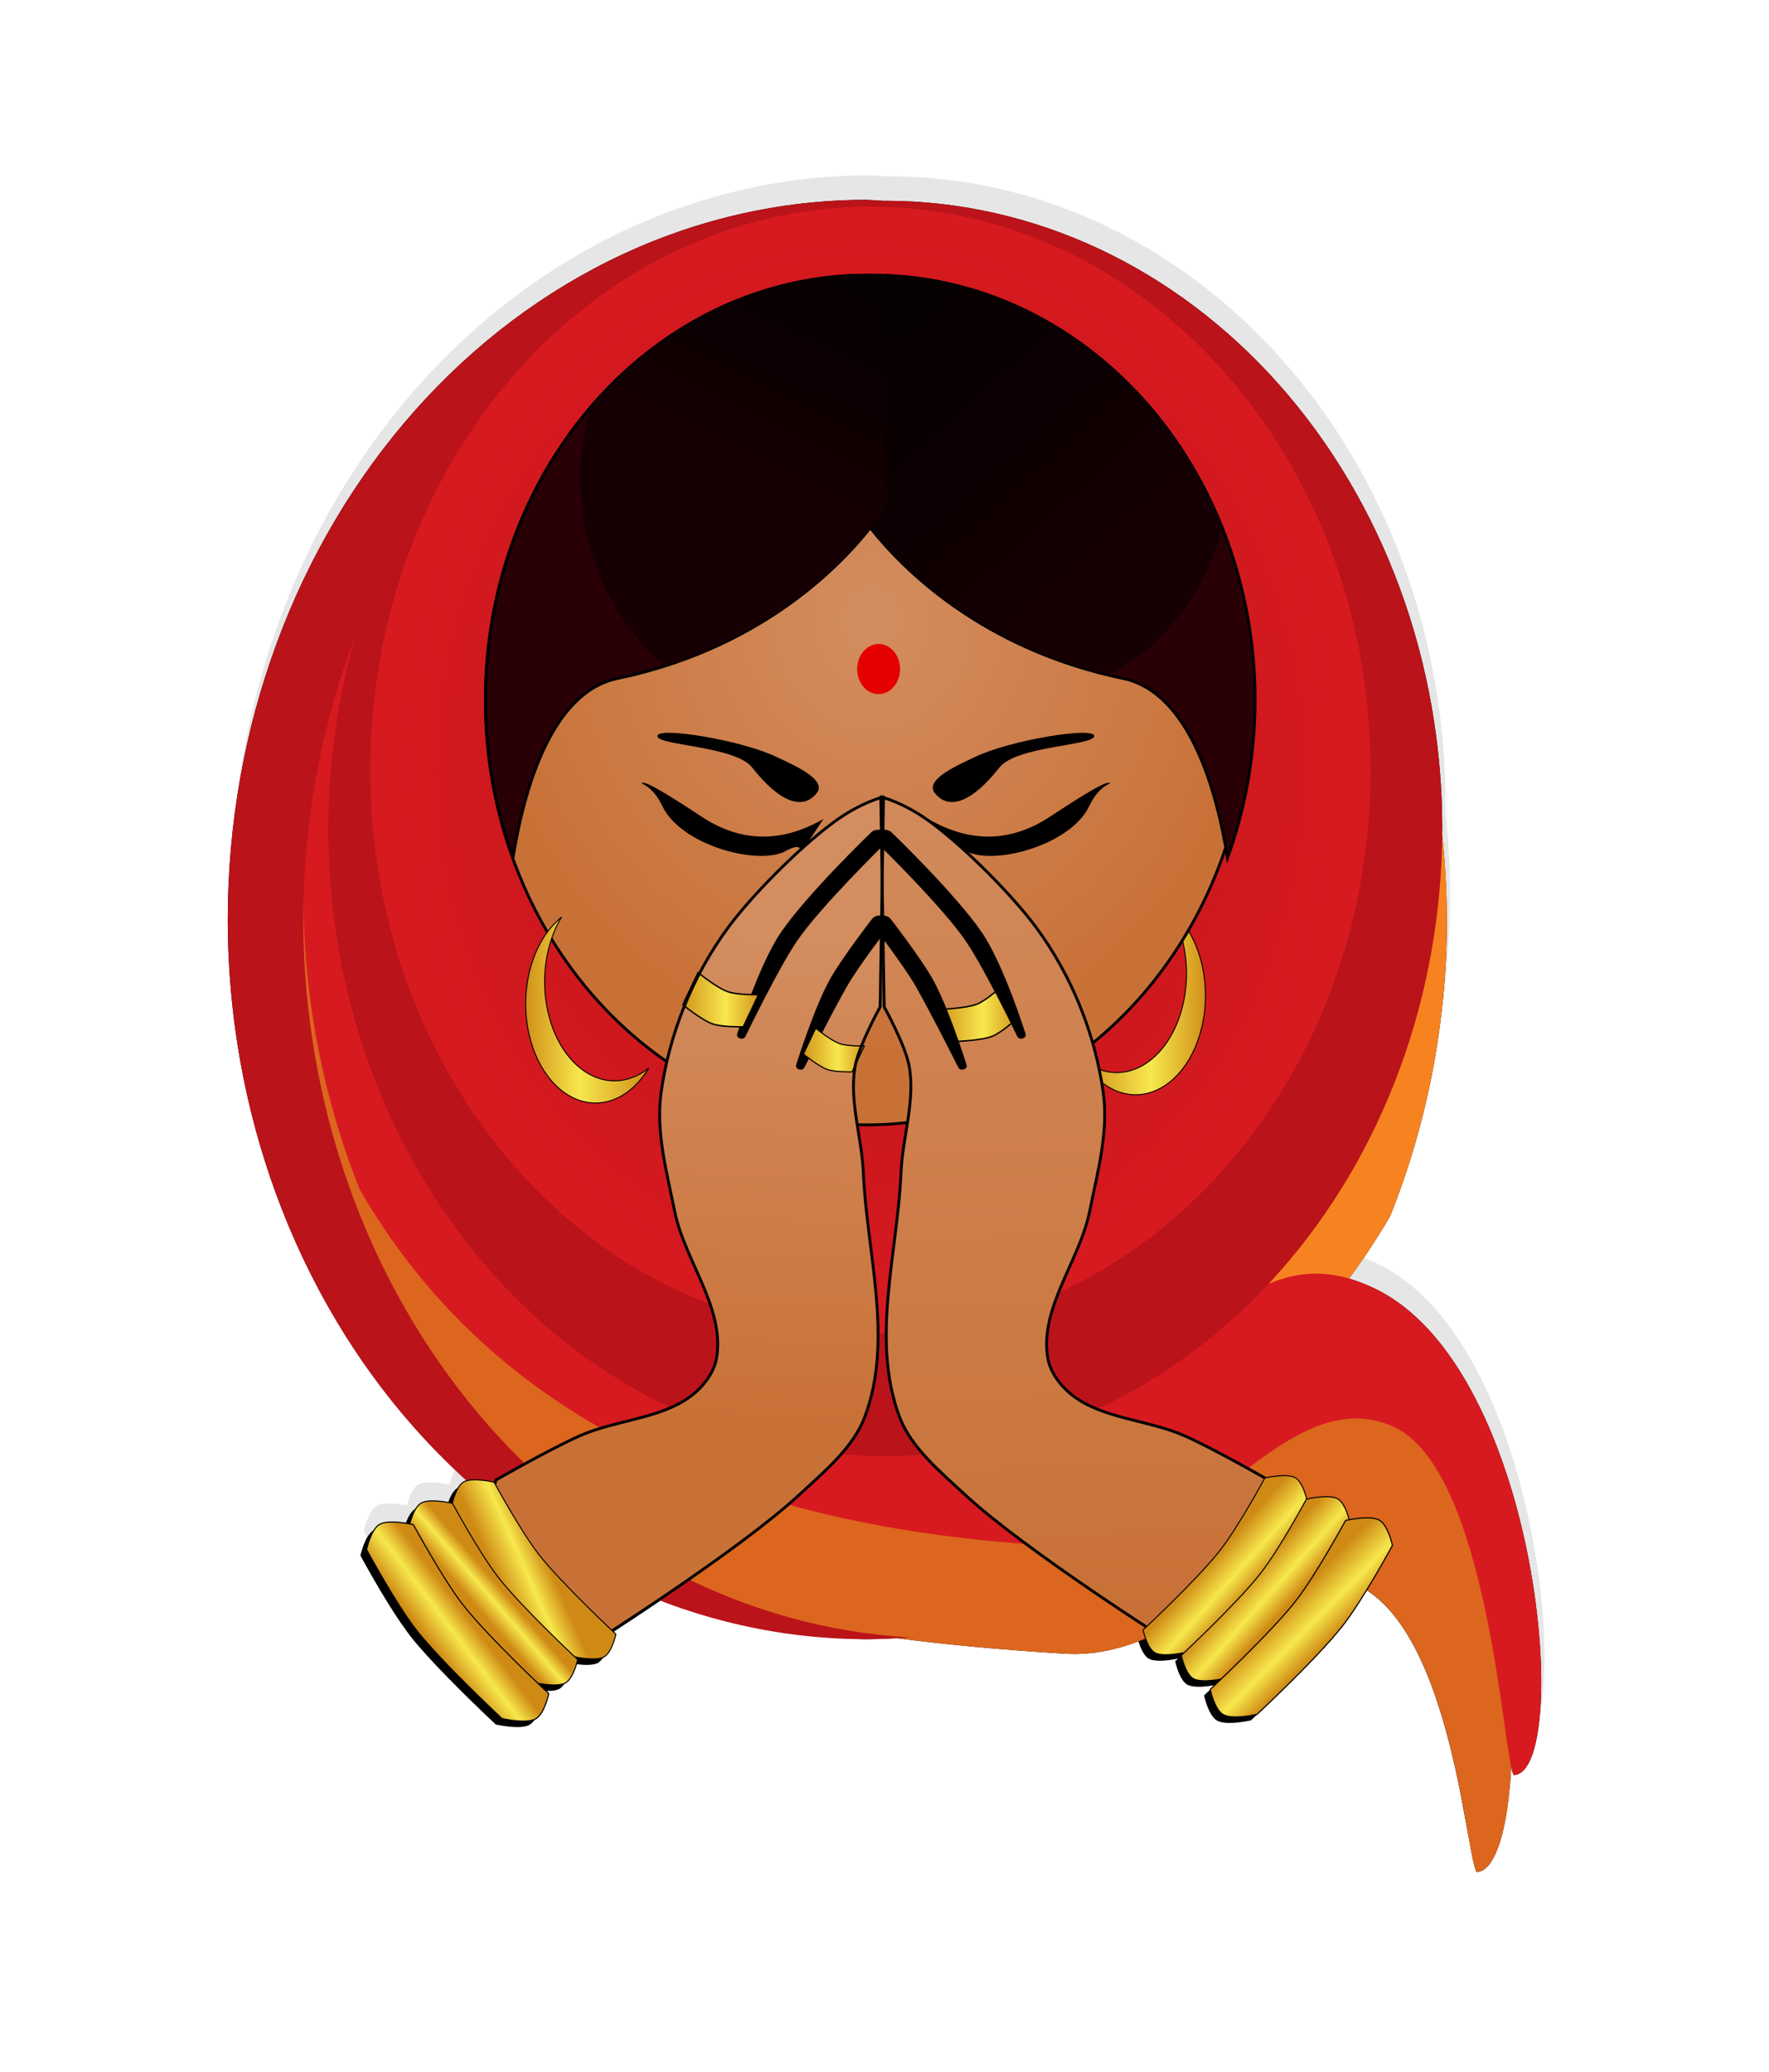 <svg width="444" height="520" viewBox="0 0 444 520" fill="none" xmlns="http://www.w3.org/2000/svg">
<g id="indian-woman 1">
<g id="layer1">
<g id="g10101">
<g id="path9105" filter="url(#filter0_f)">
<path d="M217.458 50.153C196.408 50.152 175.565 54.823 156.118 63.9C136.67 72.977 119 86.281 104.115 103.053C89.231 119.825 77.424 139.736 69.368 161.651C61.313 183.565 57.167 207.052 57.167 230.772C57.177 258.173 62.719 285.213 73.375 309.844C84.031 334.475 99.52 356.05 118.669 372.938C118.373 372.919 118.084 372.912 117.787 372.909C117.657 372.907 117.531 372.91 117.403 372.909C117.187 372.909 116.977 372.925 116.77 372.938C116.541 372.955 116.328 372.989 116.115 373.026C115.994 373.046 115.867 373.061 115.753 373.088C115.424 373.165 115.122 373.263 114.87 373.403C114.62 373.542 114.389 373.74 114.173 373.965C114.162 373.981 114.155 373.991 114.145 374.002C113.52 374.667 113.056 375.598 112.704 376.498C112.633 376.679 112.588 376.82 112.526 376.994C112.351 377.496 112.218 377.893 112.128 378.237C112.058 378.487 112.035 378.557 112 378.705C111.996 378.721 111.985 378.757 111.982 378.77C111.948 378.77 111.628 378.69 111.078 378.589C110.744 378.527 110.28 378.474 109.819 378.408C109.501 378.363 109.257 378.312 108.905 378.277C108.496 378.236 108.078 378.204 107.653 378.186C107.647 378.186 107.642 378.186 107.635 378.186C106.845 378.157 106.069 378.202 105.386 378.323C105.32 378.339 105.238 378.339 105.173 378.355C105.169 378.356 105.166 378.354 105.162 378.355C104.805 378.437 104.48 378.547 104.209 378.699C103.964 378.834 103.743 379.03 103.529 379.248C103.482 379.297 103.44 379.352 103.394 379.404C103.215 379.606 103.045 379.826 102.889 380.066C102.871 380.093 102.853 380.119 102.836 380.148C102.536 380.623 102.301 381.133 102.085 381.655C101.988 381.888 101.907 382.088 101.825 382.313C101.649 382.805 101.514 383.223 101.413 383.59C101.368 383.749 101.338 383.833 101.306 383.958C101.163 383.931 100.993 383.913 100.822 383.883C100.369 383.803 99.872 383.729 99.282 383.658C98.805 383.601 98.35 383.556 97.838 383.527C97.716 383.527 97.604 383.506 97.482 383.501C97.043 383.484 96.611 383.486 96.188 383.517C96.118 383.517 96.053 383.518 95.985 383.533C95.627 383.559 95.289 383.604 94.967 383.668C94.876 383.685 94.781 383.7 94.694 383.721C94.6 383.744 94.511 383.772 94.423 383.799C94.197 383.869 93.984 383.951 93.797 384.052C93.788 384.052 93.775 384.052 93.765 384.068C93.764 384.068 93.763 384.068 93.761 384.068C93.483 384.224 93.222 384.44 92.979 384.698C92.736 384.956 92.51 385.255 92.303 385.581C92.302 385.582 92.303 385.581 92.303 385.581C91.889 386.234 91.548 386.985 91.275 387.7C91.079 388.214 90.962 388.635 90.837 389.057C90.788 389.223 90.701 389.45 90.663 389.591C90.663 389.592 90.663 389.591 90.663 389.591C90.529 390.086 90.46 390.405 90.46 390.405C90.46 390.405 94.598 398.067 98.848 404.683C98.849 404.684 98.852 404.683 98.852 404.683C99.991 406.456 101.121 408.09 102.199 409.544C102.461 409.898 102.736 410.302 102.989 410.624C102.989 410.625 102.988 410.624 102.989 410.624C107.762 416.717 117.442 426.144 121.984 430.478C123.498 431.922 124.438 432.8 124.438 432.8H124.442C124.447 432.801 125.961 433.153 127.775 433.34C128.229 433.386 128.704 433.424 129.176 433.442C130.121 433.477 131.064 433.441 131.851 433.264C132.245 433.176 132.6 433.052 132.897 432.886C133.177 432.732 133.436 432.515 133.68 432.256C134.167 431.738 134.581 431.051 134.925 430.331C135.439 429.252 135.796 428.103 135.999 427.356C135.999 427.356 135.998 427.355 135.999 427.356C136.134 426.859 136.198 426.542 136.198 426.542C136.198 426.542 135.108 425.52 133.47 423.955C133.475 423.956 133.482 423.955 133.488 423.955C133.493 423.956 133.504 423.955 133.509 423.955C134.001 424.046 134.662 424.143 135.38 424.226C135.861 424.282 136.33 424.329 136.842 424.351C136.874 424.352 136.903 424.367 136.935 424.367C136.94 424.367 136.946 424.367 136.953 424.367C137.345 424.383 137.731 424.383 138.109 424.367C138.217 424.367 138.317 424.351 138.422 424.341C138.69 424.321 138.945 424.287 139.19 424.242C139.307 424.222 139.422 424.201 139.532 424.174C139.851 424.094 140.15 423.999 140.396 423.862C142.463 422.711 143.446 418.004 143.448 417.995C143.448 417.995 142.891 417.469 142.726 417.315C142.872 417.347 143.053 417.385 143.498 417.465C143.93 417.546 144.457 417.617 145.12 417.699C145.278 417.718 145.393 417.739 145.558 417.755C146.725 417.875 147.998 417.915 149.044 417.692C149.075 417.692 149.112 417.676 149.143 417.676C149.49 417.597 149.809 417.491 150.075 417.343C152.088 416.222 153.042 411.632 153.042 411.632C153.042 411.632 152.395 411.015 152.124 410.761C152.213 410.704 152.347 410.614 152.437 410.555C153.769 409.692 154.887 408.955 156.684 407.771C157.272 407.385 157.763 407.067 158.399 406.645C160.711 405.114 163.223 403.429 165.94 401.583C165.955 401.589 165.971 401.594 165.986 401.599C170.729 403.417 175.545 404.983 180.418 406.293C181.199 406.498 181.981 406.697 182.765 406.889C186.863 407.924 190.994 408.778 195.151 409.448C196.797 409.701 198.447 409.926 200.099 410.122C203.841 410.615 207.597 410.96 211.361 411.155C213.392 411.28 215.424 411.361 217.458 411.398C219.923 411.364 222.388 411.267 224.85 411.105C227.859 411.507 230.955 411.879 234.112 412.235C234.624 412.292 235.147 412.346 235.663 412.403C238.354 412.697 241.1 412.976 243.902 413.239C244.603 413.305 245.306 413.372 246.014 413.436C248.613 413.671 251.266 413.89 253.961 414.101C254.873 414.172 255.769 414.248 256.693 414.316C260.162 414.573 263.692 414.819 267.325 415.04C267.835 415.07 268.334 415.07 268.837 415.08C269.166 415.08 269.5 415.109 269.826 415.109C270.314 415.109 270.792 415.078 271.274 415.059C271.629 415.043 271.989 415.04 272.341 415.016C272.831 414.983 273.312 414.93 273.796 414.879C274.114 414.845 274.433 414.816 274.749 414.776C275.267 414.709 275.781 414.628 276.293 414.542C276.566 414.496 276.84 414.453 277.111 414.402C277.643 414.303 278.169 414.192 278.694 414.074C278.935 414.02 279.176 413.967 279.416 413.909C279.964 413.776 280.508 413.632 281.049 413.481C281.244 413.427 281.441 413.372 281.636 413.316C282.239 413.139 282.837 412.951 283.432 412.754C283.537 412.719 283.643 412.684 283.748 412.648C284.38 412.435 285.007 412.212 285.63 411.978C285.666 411.962 285.704 411.954 285.74 411.939C285.761 412.006 285.793 412.091 285.815 412.161C286.02 412.81 286.268 413.502 286.633 414.221C286.689 414.333 286.751 414.433 286.811 414.542C286.955 414.8 287.11 415.036 287.277 415.263C287.373 415.394 287.461 415.531 287.565 415.647C287.606 415.691 287.648 415.733 287.69 415.774C287.891 415.979 288.103 416.164 288.334 416.292C288.596 416.438 288.91 416.543 289.251 416.623C289.32 416.639 289.398 416.644 289.468 416.657C290.482 416.854 291.683 416.822 292.801 416.71C293.026 416.687 293.186 416.662 293.399 416.635C294.014 416.556 294.501 416.492 294.907 416.416C295.35 416.336 295.528 416.299 295.676 416.266C295.512 416.419 294.957 416.946 294.957 416.946C294.957 416.946 295.018 417.24 295.142 417.698C295.391 418.618 295.894 420.198 296.661 421.406C297.044 422.01 297.492 422.522 298.009 422.81C298.029 422.826 298.059 422.826 298.08 422.836C298.316 422.959 298.59 423.053 298.888 423.126C298.989 423.15 299.097 423.169 299.204 423.188C299.452 423.235 299.709 423.267 299.98 423.287C300.089 423.303 300.195 423.306 300.307 423.313C300.682 423.33 301.064 423.337 301.452 423.329C302.016 423.308 302.533 423.251 303.06 423.188C303.773 423.105 304.431 423.01 304.917 422.92C304.928 422.92 304.924 422.919 304.935 422.92C304.863 422.989 304.735 423.119 304.665 423.185C303.297 424.488 302.207 425.507 302.207 425.507C302.207 425.507 302.622 427.498 303.48 429.296C303.823 430.014 304.239 430.701 304.725 431.218C304.969 431.477 305.228 431.693 305.508 431.848C305.657 431.931 305.82 432.002 305.995 432.064H305.999C306.173 432.126 306.358 432.179 306.554 432.223H306.557C307.739 432.487 309.269 432.442 310.63 432.302C311.537 432.209 312.371 432.073 312.978 431.962H312.982C313.585 431.85 313.963 431.762 313.963 431.762H313.967C313.967 431.762 314.911 430.881 316.422 429.44H316.425C320.967 425.107 330.644 415.682 335.417 409.589C336.002 408.842 336.613 408.002 337.234 407.108C339.01 404.572 340.833 401.615 342.524 398.792C350.51 403.611 356.046 413.787 359.996 424.971C360.313 425.869 360.603 426.781 360.9 427.689C361.309 428.94 361.715 430.192 362.088 431.453C362.306 432.193 362.508 432.931 362.714 433.672C363.071 434.949 363.426 436.226 363.749 437.495C363.932 438.213 364.099 438.922 364.272 439.635C364.572 440.872 364.872 442.107 365.144 443.318C365.322 444.113 365.482 444.885 365.649 445.665C365.869 446.694 366.091 447.724 366.293 448.72C366.742 450.95 367.092 452.893 367.459 454.892C368.019 457.935 368.516 460.526 368.932 462.788C369.143 463.94 369.39 465.358 369.576 466.249C369.672 466.708 369.759 467.028 369.85 467.409C369.945 467.813 370.047 468.294 370.138 468.605C370.174 468.729 370.209 468.817 370.244 468.926C370.294 469.076 370.346 469.244 370.394 469.363C370.427 469.446 370.46 469.489 370.493 469.556C370.544 469.659 370.593 469.781 370.643 469.847C370.909 469.831 371.169 469.783 371.425 469.706C371.517 469.679 371.608 469.639 371.699 469.604C371.869 469.537 372.036 469.455 372.201 469.36C372.292 469.308 372.385 469.253 372.475 469.192C372.666 469.061 372.852 468.908 373.037 468.739C373.085 468.695 373.135 468.661 373.183 468.615C373.421 468.381 373.653 468.112 373.88 467.816C373.917 467.766 373.953 467.71 373.99 467.659C374.156 467.434 374.315 467.181 374.474 466.923C374.767 466.444 375.054 465.924 375.324 465.338C375.416 465.138 375.501 464.91 375.591 464.698C375.771 464.27 375.949 463.822 376.117 463.347C376.231 463.026 376.343 462.708 376.451 462.367C376.649 461.745 376.838 461.098 377.017 460.41C377.149 459.904 377.272 459.365 377.394 458.825C377.444 458.604 377.492 458.379 377.54 458.154C378.426 453.996 379.015 448.929 379.269 443.234C379.274 443.256 379.278 443.27 379.283 443.293C379.515 444.374 379.736 445.221 379.949 445.506C381.099 445.459 382.112 444.794 382.983 443.605C383.157 443.367 383.325 443.11 383.488 442.831C386.092 438.36 387.23 428.658 386.711 416.571C386.646 415.06 386.554 413.513 386.437 411.933C385.501 399.293 382.888 384.618 378.412 370.753C378.283 370.353 378.135 369.962 378.003 369.564C376.989 366.509 375.9 363.485 374.702 360.548C374.024 358.888 373.319 357.253 372.582 355.645C371.844 354.038 371.075 352.458 370.277 350.915C369.479 349.371 368.65 347.864 367.79 346.396C366.931 344.928 366.041 343.499 365.119 342.117C364.197 340.735 363.244 339.401 362.259 338.116C359.797 334.905 357.14 332.016 354.277 329.535C353.132 328.542 351.955 327.614 350.745 326.757H350.741C348.925 325.473 347.036 324.346 345.071 323.399C342.806 322.308 340.651 321.484 338.579 320.884C341.272 317.268 343.853 313.487 346.312 309.528C346.375 309.427 346.438 309.327 346.501 309.225C347.313 307.912 348.117 306.587 348.902 305.234C358.255 281.932 363.113 256.658 363.148 231.083C363.148 230.75 363.135 230.418 363.134 230.085C363.124 228.619 363.103 227.154 363.062 225.691C363.061 225.618 363.053 225.545 363.051 225.472C362.897 220.072 362.526 214.692 361.945 209.345C361.961 208.873 361.975 208.4 361.988 207.928C361.988 166.149 347.259 126.081 321.043 96.538C294.826 66.996 259.269 50.399 222.193 50.399C222.068 50.404 221.944 50.41 221.819 50.415C220.367 50.305 218.913 50.218 217.458 50.153V50.153ZM89.455 158.846C89.362 159.218 89.271 159.591 89.181 159.964C89.197 159.796 89.207 159.622 89.224 159.455C89.3 159.252 89.377 159.049 89.455 158.846H89.455Z" fill="black"/>
</g>
<g id="g63584">
<g id="path43095" opacity="0.1" filter="url(#filter1_f)">
<path d="M218.289 44C197.239 43.999 176.396 48.671 156.949 57.748C137.502 66.824 119.832 80.129 104.948 96.901C90.064 113.673 78.257 133.584 70.201 155.498C62.146 177.412 58 200.899 58 224.618C58.01 252.02 63.553 279.061 74.208 303.692C84.864 328.323 100.353 349.899 119.504 366.786C118.082 366.695 116.6 366.753 115.701 367.253C113.92 368.245 113.011 371.781 112.814 372.623C112.676 372.591 107.216 371.339 105.042 372.55C103.39 373.469 102.457 376.56 102.137 377.809C100.379 377.478 96.427 376.884 94.597 377.903C92.359 379.149 91.294 384.25 91.294 384.25C91.294 384.25 98.651 397.873 103.821 404.473C110.184 412.597 125.272 426.653 125.272 426.653C125.272 426.653 131.348 428.064 133.729 426.738C135.967 425.492 137.032 420.391 137.032 420.391C137.032 420.391 135.941 419.371 134.302 417.806C135.971 418.115 139.566 418.629 141.228 417.704C143.297 416.552 144.281 411.836 144.281 411.836C144.281 411.836 143.724 411.308 143.559 411.154C144.257 411.308 148.921 412.287 150.905 411.182C152.918 410.061 153.875 405.472 153.875 405.472C153.875 405.472 153.225 404.854 152.955 404.599C156.304 402.433 160.791 399.486 166.773 395.423C183.353 401.847 200.756 405.162 218.289 405.237C220.754 405.202 223.219 405.103 225.681 404.94C238.462 406.648 252.523 407.926 268.158 408.877C274.818 409.282 280.87 407.933 286.574 405.776C287.012 407.221 287.838 409.393 289.165 410.131C291.149 411.236 295.812 410.261 296.511 410.107C296.346 410.261 295.789 410.789 295.789 410.789C295.789 410.789 296.773 415.501 298.842 416.653C300.507 417.58 304.107 417.064 305.772 416.754C304.132 418.322 303.038 419.344 303.038 419.344C303.038 419.344 304.103 424.441 306.341 425.687C308.721 427.013 314.798 425.602 314.798 425.602C314.798 425.602 329.885 411.55 336.249 403.426C338.485 400.571 341.071 396.44 343.354 392.627C365.439 405.956 368.867 460.197 371.476 463.683C376.255 463.488 379.411 452.511 380.099 437.067C380.335 438.179 380.563 439.051 380.779 439.34C395.5 438.74 387.825 337.435 345.903 317.237C343.623 316.138 341.455 315.314 339.371 314.712C343.031 309.801 346.513 304.621 349.734 299.067C359.087 275.765 363.942 250.49 363.977 224.915C363.97 217.717 363.534 210.548 362.77 203.433C362.789 202.876 362.806 202.319 362.821 201.761C362.821 159.982 348.092 119.913 321.876 90.371C295.659 60.828 260.102 44.232 223.026 44.231C222.901 44.237 222.776 44.242 222.651 44.248C221.198 44.143 219.744 44.061 218.289 44.001V44ZM90.285 152.694C90.193 153.067 90.102 153.44 90.012 153.814C90.029 153.646 90.038 153.47 90.054 153.303C90.131 153.1 90.208 152.897 90.285 152.694H90.285Z" fill="black"/>
</g>
<path id="path42672" d="M343.379 344.762C307.346 325.769 300.101 377.435 222.895 377.435C145.686 377.437 80.703 310.057 80.702 223.054C80.736 206.38 83.119 189.818 87.762 173.987C78.99 196.679 74.45 221.16 74.425 245.911C74.46 271.486 79.315 296.761 88.668 320.063C128.33 388.468 163.856 408.738 267.324 415.032C296.025 416.778 313.507 386.102 339.93 397.421C364.357 407.886 367.935 466.216 370.643 469.834C385.364 469.234 384.852 366.622 343.379 344.762V344.762Z" fill="#DC661E"/>
<path id="path42670" d="M349.807 159.145C354.449 174.976 356.832 191.538 356.866 208.212C356.866 255.562 338.303 298 308.958 326.877C315.208 325.469 321.856 326.072 329.845 329.921C330.192 330.088 330.53 330.274 330.872 330.453C337.45 322.892 343.503 314.529 348.9 305.221C358.253 281.919 363.108 256.644 363.144 231.069C363.118 206.318 358.579 181.836 349.807 159.145V159.145Z" fill="#F78320"/>
<path id="ellipse42656" d="M345.071 323.389C307.24 305.161 299.401 359.21 222.194 359.21C144.986 359.212 88.376 290.783 88.376 203.78C88.41 187.106 87.204 160.049 91.846 144.218C83.074 166.909 76.142 199.787 76.117 224.538C76.152 250.113 81.007 275.388 90.361 298.69C130.022 367.095 204.2 386.091 274.297 388.374C301.857 389.272 322.975 346.595 349.398 357.915C373.825 368.379 377.24 441.875 379.948 445.493C394.669 444.893 386.993 343.587 345.071 323.389V323.389Z" fill="#D71A20"/>
<path id="ellipse42568" d="M217.457 50.154C196.407 50.153 175.564 54.825 156.117 63.901C136.67 72.978 119 86.282 104.116 103.054C89.232 119.826 77.425 139.737 69.37 161.651C61.314 183.565 57.168 207.052 57.168 230.772C57.168 254.491 61.314 277.978 69.37 299.892C77.425 321.806 89.232 341.717 104.116 358.489C119 375.261 136.67 388.566 156.117 397.642C175.564 406.719 196.407 411.39 217.457 411.39C221.162 411.387 224.867 411.24 228.564 410.948C187.494 408.682 148.768 388.717 120.394 355.182C92.02 321.647 76.168 277.107 76.116 230.772C76.142 206.021 80.681 181.539 89.453 158.848C84.811 174.679 82.428 191.241 82.394 207.915C82.394 228.602 86.01 249.087 93.036 268.2C100.061 287.312 110.359 304.678 123.341 319.306C136.322 333.934 151.734 345.538 168.695 353.454C185.656 361.371 203.835 365.445 222.194 365.444C259.27 365.444 294.827 348.847 321.044 319.305C347.26 289.762 361.989 249.694 361.989 207.915C361.989 166.135 347.26 126.067 321.044 96.524C294.827 66.982 259.27 50.385 222.194 50.385C222.069 50.39 221.944 50.396 221.819 50.402C220.366 50.297 218.912 50.214 217.457 50.154V50.154Z" fill="#BA131A"/>
<path id="path42564" d="M218.466 334.784C287.796 334.784 343.999 271.451 343.999 193.326C343.999 115.201 287.796 51.869 218.466 51.869C149.137 51.869 92.934 115.201 92.934 193.326C92.934 271.451 149.137 334.784 218.466 334.784Z" fill="url(#paint0_radial)"/>
<path id="path42905" d="M293.583 228.135C296.298 232.635 297.794 238.363 297.802 244.288C297.802 250.893 295.954 257.227 292.664 261.898C289.374 266.568 284.912 269.192 280.259 269.193C277.254 269.189 274.301 268.089 271.682 266C273.327 268.74 275.37 270.941 277.671 272.452C279.972 273.964 282.477 274.749 285.013 274.754C289.666 274.753 294.128 272.129 297.418 267.459C300.708 262.788 302.556 256.454 302.556 249.849C302.554 245.424 301.722 241.081 300.145 237.264C298.568 233.448 296.303 230.296 293.583 228.135V228.135Z" fill="url(#paint1_linear)" stroke="black" stroke-width="0.241" stroke-linecap="round" stroke-linejoin="round"/>
<path id="path23626" d="M217.706 282.312C270.655 282.312 313.58 234.574 313.58 175.685C313.58 116.797 270.655 69.058 217.706 69.058C164.756 69.058 121.832 116.797 121.832 175.685C121.832 234.574 164.756 282.312 217.706 282.312Z" fill="url(#paint2_radial)" stroke="black" stroke-width="0.719" stroke-linecap="round" stroke-linejoin="round"/>
<path id="path23628" fill-rule="evenodd" clip-rule="evenodd" d="M217.705 69.058C205.115 69.058 192.648 71.816 181.015 77.174C169.383 82.533 158.814 90.387 149.911 100.288C141.008 110.19 133.946 121.944 129.128 134.881C124.31 147.818 121.83 161.684 121.83 175.686C121.845 189.266 124.193 202.717 128.746 215.317C131.426 198.682 138.188 173.781 154.962 170.276C203.183 160.201 222.632 126.494 222.632 126.494L221.198 69.253C220.035 69.164 218.871 69.099 217.705 69.058V69.058Z" fill="#290005" stroke="black" stroke-width="0.719"/>
<path id="path23636" fill-rule="evenodd" clip-rule="evenodd" d="M219.136 69.058C218.897 69.07 218.658 69.084 218.419 69.099C219.346 69.135 220.273 69.186 221.199 69.253L222.633 126.493C222.633 126.493 221.256 128.839 218.419 132.435C226.411 142.564 246.288 162.84 281.879 170.276C298.653 173.781 305.416 198.682 308.095 215.317C312.649 202.717 314.996 189.266 315.011 175.686C315.011 161.683 312.532 147.818 307.713 134.881C302.895 121.944 295.833 110.189 286.93 100.288C278.027 90.387 267.458 82.532 255.826 77.174C244.194 71.816 231.727 69.058 219.136 69.058V69.058Z" fill="#290005" stroke="black" stroke-width="0.719"/>
<path id="path23805" d="M164.997 184.711C164.927 187.132 184.265 187.188 188.683 192.504C195.759 201.522 201.504 203.365 204.966 199.091C207.746 195.66 199.185 192.022 194.977 190C186.036 185.704 164.97 182.31 164.997 184.711V184.711ZM161.181 196.469C160.322 196.688 163.597 196.736 166.261 202.343C170.776 211.844 189.267 217.12 196.696 213.836C202.226 210.688 200.916 214.294 200.137 215.353L206.692 205.519C196.151 211.614 185.937 211.443 176.123 204.979C166.993 198.967 162.284 196.187 161.181 196.469V196.469Z" fill="black"/>
<path id="path23813" d="M274.634 184.711C274.704 187.132 255.366 187.188 250.948 192.504C243.872 201.522 238.127 203.365 234.665 199.091C231.885 195.66 240.446 192.022 244.654 190C253.594 185.704 274.66 182.31 274.634 184.711V184.711ZM278.45 196.469C279.309 196.688 276.034 196.736 273.37 202.343C268.855 211.844 250.364 217.12 242.935 213.836C237.405 210.688 238.715 214.294 239.494 215.353L232.939 205.519C243.48 211.614 253.694 211.443 263.508 204.979C272.638 198.967 277.347 196.187 278.45 196.469V196.469Z" fill="black"/>
<path id="path23819" d="M220.521 174.212C223.494 174.212 225.904 171.392 225.904 167.915C225.904 164.437 223.494 161.618 220.521 161.618C217.548 161.618 215.138 164.437 215.138 167.915C215.138 171.392 217.548 174.212 220.521 174.212Z" fill="#E50000"/>
<path id="path23821" d="M217.707 69.058C204.635 69.071 191.704 72.056 179.708 77.831C167.712 83.606 156.905 92.048 147.95 102.638C146.434 108.207 145.661 113.994 145.656 119.813C145.668 128.993 147.591 138.045 151.274 146.258C154.956 154.47 160.298 161.619 166.88 167.143C206.405 154.588 222.633 126.494 222.633 126.494L221.199 69.253C220.036 69.164 218.872 69.099 217.707 69.058V69.058Z" fill="url(#paint3_linear)"/>
<path id="ellipse23825" d="M222.619 69.196C222.15 69.64 221.687 70.093 221.232 70.555L222.633 126.493C222.633 126.493 221.256 128.839 218.419 132.435C226.132 142.211 244.961 161.406 278.257 169.42C285.071 165.89 291.138 160.796 296.059 154.47C300.981 148.144 304.646 140.73 306.814 132.715C299.552 114.408 287.806 98.743 272.917 87.511C258.029 76.278 240.598 69.931 222.619 69.196V69.196Z" fill="url(#paint4_linear)"/>
<path id="path42918" d="M140.911 230.212C138.196 234.713 136.7 240.441 136.692 246.366C136.692 252.971 138.541 259.305 141.831 263.976C145.12 268.646 149.583 271.27 154.235 271.271C157.24 271.267 160.193 270.167 162.812 268.078C161.168 270.818 159.124 273.019 156.823 274.53C154.522 276.042 152.017 276.827 149.481 276.832C144.829 276.831 140.366 274.207 137.076 269.537C133.787 264.866 131.938 258.532 131.938 251.927C131.94 247.502 132.773 243.158 134.35 239.342C135.927 235.525 138.191 232.374 140.911 230.212V230.212Z" fill="url(#paint5_linear)" stroke="black" stroke-width="0.241" stroke-linecap="round" stroke-linejoin="round"/>
<g id="hands">
<path id="path23841" fill-rule="evenodd" clip-rule="evenodd" d="M124.479 371.43C124.479 371.43 118.614 390.86 123.633 398.888C128.377 406.476 149.01 412.246 149.01 412.246C149.01 412.246 185.301 389.293 200.611 375.14C206.997 369.237 214.239 363.215 217.106 355.474C224.295 336.064 217.571 314.643 216.683 294.249C216.3 285.452 213.166 276.621 214.568 267.904C215.428 262.557 220.912 252.691 220.912 252.691L221.758 200C221.758 200 216.02 201.319 209.169 206.411C199.977 213.242 188.442 225.084 182.847 232.653C173.723 244.995 167.963 259.611 165.928 274.212C164.553 284.083 167.355 294.102 169.312 303.897C171.797 316.337 181.866 328.122 179.886 340.632C179.304 344.309 176.729 347.837 173.542 350.279C165.969 356.081 154.615 356.348 145.627 360.298C138.276 363.528 124.479 371.43 124.479 371.43V371.43Z" fill="url(#paint6_linear)"/>
<path id="path23843" fill-rule="evenodd" clip-rule="evenodd" d="M318.352 371.43C318.352 371.43 324.217 390.86 319.198 398.888C314.454 406.476 293.821 412.246 293.821 412.246C293.821 412.246 257.53 389.293 242.22 375.14C235.834 369.237 228.592 363.215 225.725 355.474C218.536 336.064 225.26 314.643 226.148 294.249C226.531 285.452 229.665 276.621 228.263 267.904C227.402 262.557 221.918 252.691 221.918 252.691L221.072 200C221.072 200 226.81 201.319 233.662 206.411C242.854 213.242 254.389 225.084 259.984 232.653C269.107 244.995 274.867 259.611 276.902 274.212C278.278 284.083 275.476 294.102 273.519 303.897C271.033 316.337 260.965 328.122 262.945 340.632C263.527 344.309 266.102 347.837 269.289 350.279C276.861 356.081 288.215 356.348 297.204 360.298C304.554 363.528 318.352 371.43 318.352 371.43V371.43Z" fill="url(#paint7_linear)" stroke="black" stroke-width="0.719" stroke-linejoin="round"/>
<path id="path42733" d="M235.971 253.305C235.971 253.305 242.389 253.12 245.245 251.994C247.565 251.078 251.155 247.756 251.155 247.756L254.988 255.83C254.988 255.83 251.398 259.152 249.078 260.067C246.222 261.193 239.804 261.378 239.804 261.378L235.971 253.305Z" fill="url(#paint8_linear)" stroke="black" stroke-width="0.36" stroke-linecap="round" stroke-linejoin="round"/>
<path id="path23871" fill-rule="evenodd" clip-rule="evenodd" d="M220.753 229.753C219.972 229.769 219.251 230.121 218.824 230.694C218.824 230.694 211.611 240.022 208.521 245.39C204.436 252.488 199.861 267.151 199.861 267.151C199.365 268.377 201.46 269.031 201.957 267.805C201.957 267.805 209.023 253.74 212.75 247.265C215.48 242.52 222.751 233.02 222.751 233.02C223.862 231.624 222.693 229.712 220.753 229.753V229.753Z" fill="black"/>
<g id="g23877">
<path id="path23879" fill-rule="evenodd" clip-rule="evenodd" d="M221.994 208.235C222.692 208.222 223.361 208.481 223.821 208.941C223.821 208.941 240.051 224.57 246.517 234.136C251.995 242.241 257.374 259.364 257.374 259.364C257.884 260.604 255.748 261.257 255.269 260.008C255.269 260.008 247.274 243.404 242.441 236.254C236.621 227.643 220.305 211.729 220.305 211.729C218.909 210.414 219.945 208.269 221.994 208.235V208.235Z" fill="black"/>
<path id="path23881" fill-rule="evenodd" clip-rule="evenodd" d="M221.675 229.753C222.456 229.769 223.177 230.121 223.604 230.694C223.604 230.694 230.817 240.023 233.906 245.39C237.992 252.488 242.566 267.152 242.566 267.152C243.063 268.377 240.967 269.031 240.471 267.805C240.471 267.805 233.405 253.74 229.678 247.265C226.947 242.521 219.677 233.02 219.677 233.02C218.566 231.624 219.735 229.713 221.675 229.753V229.753Z" fill="black"/>
</g>
<path id="path42731" d="M204.731 258.045C204.731 258.045 208.485 261.156 210.836 261.95C212.745 262.594 216.941 262.511 216.941 262.511L213.855 269.003C213.855 269.003 209.66 269.086 207.75 268.442C205.4 267.648 201.646 264.537 201.646 264.537L204.731 258.045Z" fill="url(#paint9_linear)" stroke="black" stroke-width="0.289" stroke-linecap="round" stroke-linejoin="round"/>
<path id="path23869" fill-rule="evenodd" clip-rule="evenodd" d="M220.433 208.235C219.735 208.222 219.067 208.481 218.606 208.941C218.606 208.941 202.377 224.57 195.911 234.136C190.432 242.241 185.053 259.364 185.053 259.364C184.543 260.604 186.679 261.257 187.158 260.008C187.158 260.008 195.154 243.404 199.986 236.254C205.806 227.643 222.122 211.729 222.122 211.729C223.519 210.414 222.482 208.269 220.433 208.235Z" fill="black"/>
<path id="rect42726" d="M175.208 244.08C175.208 244.08 179.877 247.949 182.799 248.935C185.174 249.736 190.39 249.634 190.39 249.634L186.554 257.706C186.554 257.706 181.338 257.809 178.963 257.007C176.041 256.021 171.372 252.153 171.372 252.153L175.208 244.08Z" fill="url(#paint10_linear)" stroke="black" stroke-width="0.36" stroke-linecap="round" stroke-linejoin="round"/>
<path id="path42729" fill-rule="evenodd" clip-rule="evenodd" d="M124.479 371.43C124.479 371.43 118.614 390.86 123.633 398.888C128.377 406.476 149.01 412.246 149.01 412.246C149.01 412.246 185.301 389.293 200.611 375.14C206.997 369.237 214.239 363.215 217.106 355.474C224.295 336.064 217.571 314.643 216.683 294.249C216.3 285.452 213.166 276.621 214.568 267.904C215.428 262.557 220.912 252.691 220.912 252.691L221.758 200C221.758 200 216.02 201.319 209.169 206.411C199.977 213.242 188.442 225.084 182.847 232.653C173.723 244.995 167.963 259.611 165.928 274.212C164.553 284.083 167.355 294.102 169.312 303.897C171.797 316.337 181.866 328.122 179.886 340.632C179.304 344.309 176.729 347.837 173.542 350.279C165.969 356.081 154.615 356.348 145.627 360.298C138.276 363.528 124.479 371.43 124.479 371.43V371.43Z" stroke="black" stroke-width="0.719" stroke-linejoin="round"/>
<path id="path42821" d="M286.901 409.074C286.901 409.074 300.473 396.432 306.197 389.125C310.848 383.188 317.467 370.933 317.467 370.933C317.467 370.933 322.932 369.663 325.073 370.855C327.086 371.976 328.043 376.564 328.043 376.564C328.043 376.564 321.424 388.818 316.773 394.755C311.05 402.062 297.478 414.704 297.478 414.704C297.478 414.704 292.012 415.975 289.871 414.782C287.858 413.662 286.901 409.074 286.901 409.074V409.074Z" fill="url(#paint11_linear)" stroke="black" stroke-width="0.257" stroke-linecap="round" stroke-linejoin="round"/>
<path id="path42823" d="M296.496 415.439C296.496 415.439 310.446 402.443 316.33 394.932C321.111 388.829 327.914 376.233 327.914 376.233C327.914 376.233 333.533 374.927 335.734 376.152C337.803 377.304 338.786 382.02 338.786 382.02C338.786 382.02 331.983 394.617 327.202 400.72C321.318 408.231 307.367 421.226 307.367 421.226C307.367 421.226 301.749 422.532 299.548 421.306C297.479 420.154 296.496 415.439 296.496 415.439V415.439Z" fill="url(#paint12_linear)" stroke="black" stroke-width="0.264" stroke-linecap="round" stroke-linejoin="round"/>
<path id="path42825" d="M303.744 423.995C303.744 423.995 318.832 409.941 325.195 401.817C330.366 395.217 337.724 381.594 337.724 381.594C337.724 381.594 343.8 380.181 346.181 381.507C348.418 382.753 349.482 387.853 349.482 387.853C349.482 387.853 342.124 401.476 336.953 408.076C330.59 416.2 315.502 430.254 315.502 430.254C315.502 430.254 309.426 431.666 307.045 430.341C304.808 429.095 303.744 423.995 303.744 423.995V423.995Z" fill="url(#paint13_linear)" stroke="black" stroke-width="0.286" stroke-linecap="round" stroke-linejoin="round"/>
<path id="path42827" d="M154.58 410.124C154.58 410.124 141.008 397.481 135.284 390.174C130.634 384.237 124.015 371.983 124.015 371.983C124.015 371.983 118.549 370.713 116.408 371.905C114.395 373.025 113.438 377.613 113.438 377.613C113.438 377.613 120.057 389.867 124.708 395.804C130.432 403.112 144.004 415.754 144.004 415.754C144.004 415.754 149.469 417.024 151.611 415.832C153.623 414.711 154.58 410.124 154.58 410.124V410.124Z" fill="url(#paint14_linear)" stroke="black" stroke-width="0.257" stroke-linecap="round" stroke-linejoin="round"/>
<path id="path42829" d="M144.986 416.488C144.986 416.488 131.035 403.493 125.152 395.982C120.371 389.879 113.567 377.282 113.567 377.282C113.567 377.282 107.949 375.976 105.748 377.202C103.679 378.354 102.696 383.07 102.696 383.07C102.696 383.07 109.499 395.666 114.28 401.769C120.164 409.28 134.114 422.276 134.114 422.276C134.114 422.276 139.733 423.581 141.934 422.356C144.003 421.204 144.986 416.488 144.986 416.488V416.488Z" fill="url(#paint15_linear)" stroke="black" stroke-width="0.264" stroke-linecap="round" stroke-linejoin="round"/>
<path id="path42831" d="M137.737 425.045C137.737 425.045 122.65 410.99 116.286 402.867C111.116 396.266 103.758 382.643 103.758 382.643C103.758 382.643 97.681 381.231 95.301 382.556C93.063 383.802 92 388.902 92 388.902C92 388.902 99.358 402.526 104.528 409.126C110.892 417.249 125.98 431.304 125.98 431.304C125.98 431.304 132.056 432.716 134.436 431.39C136.674 430.145 137.737 425.044 137.737 425.044V425.045Z" fill="url(#paint16_linear)" stroke="black" stroke-width="0.286" stroke-linecap="round" stroke-linejoin="round"/>
</g>
</g>
</g>
</g>
</g>
<defs>
<filter id="filter0_f" x="54.099" y="47.085" width="335.802" height="425.829" filterUnits="userSpaceOnUse" color-interpolation-filters="sRGB">
<feFlood flood-opacity="0" result="BackgroundImageFix"/>
<feBlend mode="normal" in="SourceGraphic" in2="BackgroundImageFix" result="shape"/>
<feGaussianBlur stdDeviation="1.534" result="effect1_foregroundBlur"/>
</filter>
<filter id="filter1_f" x="55.546" y="41.546" width="334.571" height="424.591" filterUnits="userSpaceOnUse" color-interpolation-filters="sRGB">
<feFlood flood-opacity="0" result="BackgroundImageFix"/>
<feBlend mode="normal" in="SourceGraphic" in2="BackgroundImageFix" result="shape"/>
<feGaussianBlur stdDeviation="1.227" result="effect1_foregroundBlur"/>
</filter>
<radialGradient id="paint0_radial" cx="0" cy="0" r="1" gradientUnits="userSpaceOnUse" gradientTransform="translate(218.466 193.326) scale(125.533 141.458)">
<stop stop-color="#BA131A"/>
<stop offset="1" stop-color="#D71A20"/>
</radialGradient>
<linearGradient id="paint1_linear" x1="270.89" y1="251.444" x2="303.348" y2="251.444" gradientUnits="userSpaceOnUse">
<stop stop-color="#CF8A15"/>
<stop offset="0.558" stop-color="#F7E84D"/>
<stop offset="1" stop-color="#CF8A15"/>
</linearGradient>
<radialGradient id="paint2_radial" cx="0" cy="0" r="1" gradientUnits="userSpaceOnUse" gradientTransform="translate(218.902 155.745) scale(98.242 108.705)">
<stop stop-color="#D38D5F"/>
<stop offset="1" stop-color="#C87137"/>
</radialGradient>
<linearGradient id="paint3_linear" x1="179.152" y1="123.348" x2="217.453" y2="44.569" gradientUnits="userSpaceOnUse">
<stop stop-color="#170003"/>
<stop offset="1"/>
</linearGradient>
<linearGradient id="paint4_linear" x1="196.886" y1="55.287" x2="285.481" y2="154.025" gradientUnits="userSpaceOnUse">
<stop/>
<stop offset="1" stop-color="#170003"/>
</linearGradient>
<linearGradient id="paint5_linear" x1="163.604" y1="253.522" x2="131.146" y2="253.522" gradientUnits="userSpaceOnUse">
<stop stop-color="#CF8A15"/>
<stop offset="0.558" stop-color="#F7E84D"/>
<stop offset="1" stop-color="#CF8A15"/>
</linearGradient>
<linearGradient id="paint6_linear" x1="188.557" y1="234.756" x2="182.783" y2="356.582" gradientUnits="userSpaceOnUse">
<stop stop-color="#D38D5F"/>
<stop offset="1" stop-color="#C87137"/>
</linearGradient>
<linearGradient id="paint7_linear" x1="240.237" y1="173.884" x2="245.517" y2="406.913" gradientUnits="userSpaceOnUse">
<stop stop-color="#D38D5F"/>
<stop offset="1" stop-color="#C87137"/>
</linearGradient>
<linearGradient id="paint8_linear" x1="234.787" y1="254.567" x2="256.172" y2="254.567" gradientUnits="userSpaceOnUse">
<stop stop-color="#CF8A15"/>
<stop offset="0.558" stop-color="#F7E84D"/>
<stop offset="1" stop-color="#CF8A15"/>
</linearGradient>
<linearGradient id="paint9_linear" x1="200.693" y1="263.526" x2="217.893" y2="263.526" gradientUnits="userSpaceOnUse">
<stop stop-color="#CF8A15"/>
<stop offset="0.558" stop-color="#F7E84D"/>
<stop offset="1" stop-color="#CF8A15"/>
</linearGradient>
<linearGradient id="paint10_linear" x1="170.188" y1="250.895" x2="191.575" y2="250.895" gradientUnits="userSpaceOnUse">
<stop stop-color="#CF8A15"/>
<stop offset="0.558" stop-color="#F7E84D"/>
<stop offset="1" stop-color="#CF8A15"/>
</linearGradient>
<linearGradient id="paint11_linear" x1="308.894" y1="386.14" x2="318.114" y2="394.365" gradientUnits="userSpaceOnUse">
<stop stop-color="#CF8A15"/>
<stop offset="0.558" stop-color="#F7E84D"/>
<stop offset="1" stop-color="#CF8A15"/>
</linearGradient>
<linearGradient id="paint12_linear" x1="314.658" y1="394.648" x2="323.438" y2="402.444" gradientUnits="userSpaceOnUse">
<stop stop-color="#CF8A15"/>
<stop offset="0.558" stop-color="#F7E84D"/>
<stop offset="1" stop-color="#CF8A15"/>
</linearGradient>
<linearGradient id="paint13_linear" x1="326.065" y1="399.616" x2="336.035" y2="409.445" gradientUnits="userSpaceOnUse">
<stop stop-color="#CF8A15"/>
<stop offset="0.558" stop-color="#F7E84D"/>
<stop offset="1" stop-color="#CF8A15"/>
</linearGradient>
<linearGradient id="paint14_linear" x1="125.751" y1="398.066" x2="137.616" y2="392.817" gradientUnits="userSpaceOnUse">
<stop stop-color="#CF8A15"/>
<stop offset="0.558" stop-color="#F7E84D"/>
<stop offset="1" stop-color="#CF8A15"/>
</linearGradient>
<linearGradient id="paint15_linear" x1="119.769" y1="403.452" x2="125.497" y2="398.531" gradientUnits="userSpaceOnUse">
<stop stop-color="#CF8A15"/>
<stop offset="0.558" stop-color="#F7E84D"/>
<stop offset="1" stop-color="#CF8A15"/>
</linearGradient>
<linearGradient id="paint16_linear" x1="106.61" y1="410.647" x2="115.717" y2="403.774" gradientUnits="userSpaceOnUse">
<stop stop-color="#CF8A15"/>
<stop offset="0.558" stop-color="#F7E84D"/>
<stop offset="1" stop-color="#CF8A15"/>
</linearGradient>
</defs>
</svg>
